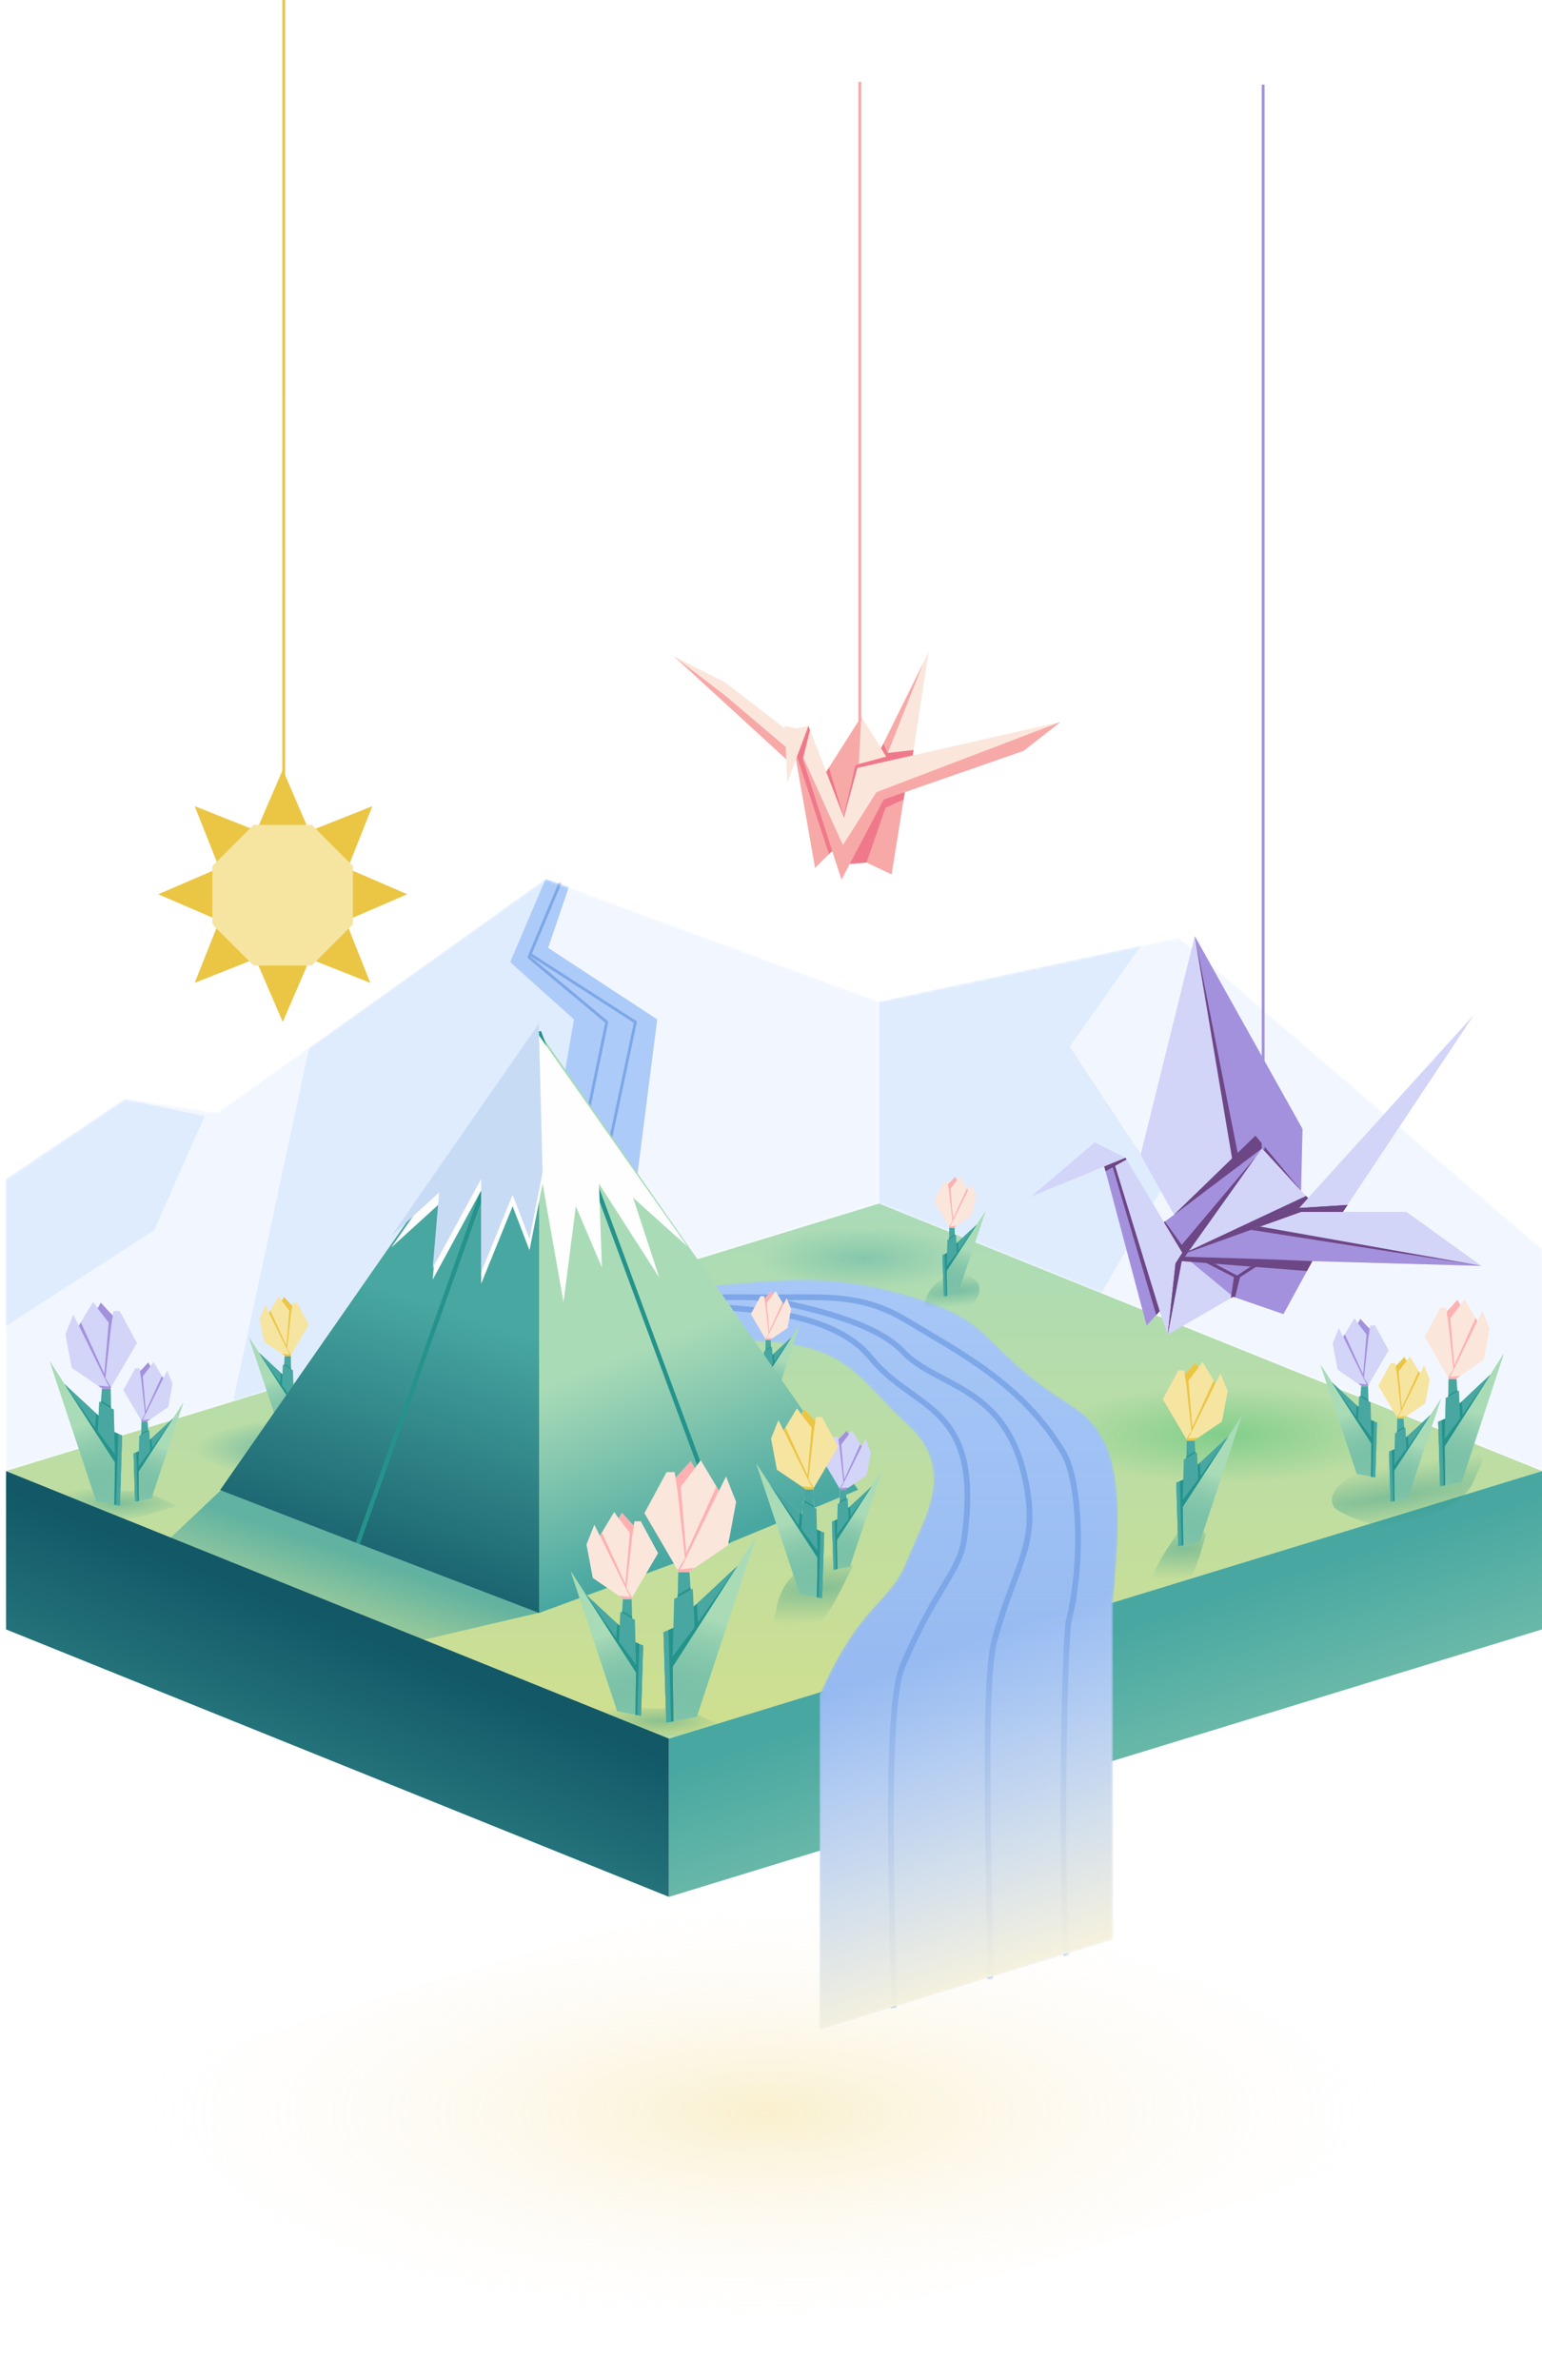 <svg width="538" height="830" viewBox="0 0 538 830" fill="none" xmlns="http://www.w3.org/2000/svg">
<mask id="mask0_345_12791" style="mask-type:alpha" maskUnits="userSpaceOnUse" x="2" y="306" width="536" height="208">
<path d="M411.402 326.962L537.999 435.473V513.049L306.699 419.768V349.33L411.402 326.962Z" fill="#DFECFE"/>
<path d="M75.719 388.025L43.785 383.121L2.106 411.201V513.049L306.699 419.768V349.33L190.37 306.497L75.719 388.025Z" fill="#DFECFE"/>
</mask>
<g mask="url(#mask0_345_12791)">
<path d="M411.402 326.962L537.999 435.473V513.049L306.699 419.768V349.33L411.402 326.962Z" fill="#F2F7FF"/>
<path d="M75.719 388.025L43.785 383.121L2.106 411.201V513.049L306.699 419.768V349.33L190.37 306.497L75.719 388.025Z" fill="#F2F7FF"/>
<path d="M107.811 365.698L190.381 306.497L177.913 335.729L221.72 353.576L190.487 455.385L81.327 488.773L107.811 365.698Z" fill="#DFECFE"/>
<path d="M71.388 389.308L43.418 383.354L1.903 411.201V462.601L53.796 429.02L71.388 389.308Z" fill="#DFECFE"/>
<path d="M306.698 349.33L398.076 329.818L373.216 365.013L405.665 414.092L384.284 450.945L306.698 419.768V349.33Z" fill="#DFECFE"/>
<path d="M177.997 335.529L190.371 306.498L198.462 309.353L191.254 330.568L229.309 355.518L217.146 450.597L181.949 460.362L200.278 355.518L177.997 335.529Z" fill="#ACCBF9"/>
<path d="M177.997 335.529L190.371 306.498L198.462 309.353L191.254 330.568L229.309 355.518L217.146 450.597L181.949 460.362L200.278 355.518L177.997 335.529Z" fill="url(#paint0_linear_345_12791)"/>
<path d="M195.606 307.449L184.968 332.809M184.968 332.809L184.533 333.813L211.7 356.47L191.048 455.728C194.006 455.431 197.262 455.132 200.754 454.84L221.695 356.47L184.968 332.809Z" stroke="#7DA7E7" stroke-linejoin="bevel"/>
<path d="M180.217 335.654L193.139 307.449L198.374 309.353L191.254 330.568L229.309 355.518L217.146 450.597L181.949 460.362L200.278 355.518L180.217 335.654Z" fill="url(#paint1_linear_345_12791)"/>
</g>
<path d="M233.406 606.331L2.105 513.049L306.698 419.768L537.999 513.049L233.406 606.331Z" fill="#AADBB7"/>
<path d="M233.406 606.331L2.105 513.049L306.698 419.768L537.999 513.049L233.406 606.331Z" fill="url(#paint2_linear_345_12791)" fill-opacity="0.8"/>
<path d="M59.287 536.5L77.287 519.5L188.67 562.302L147.287 572L59.287 536.5Z" fill="url(#paint3_linear_345_12791)" fill-opacity="0.8"/>
<path d="M2.106 513.049L233.408 606.33V661.538L2.106 568.256V513.049Z" fill="url(#paint4_linear_345_12791)"/>
<path d="M538 513.049L233.407 606.33V661.538L538 568.264V513.049Z" fill="url(#paint5_linear_345_12791)"/>
<path d="M229.949 829.094L0 736.792L305.509 644.49L535.458 736.792L229.949 829.094Z" fill="url(#paint6_radial_345_12791)" fill-opacity="0.75"/>
<ellipse cx="301.195" cy="438.785" rx="36.705" ry="10.796" fill="url(#paint7_radial_345_12791)"/>
<ellipse cx="104.716" cy="505.178" rx="36.705" ry="10.256" fill="url(#paint8_radial_345_12791)"/>
<ellipse cx="159.232" cy="483.048" rx="19.972" ry="5.398" fill="url(#paint9_radial_345_12791)" fill-opacity="0.5"/>
<ellipse cx="195.938" cy="472.792" rx="19.972" ry="5.938" fill="url(#paint10_radial_345_12791)" fill-opacity="0.5"/>
<ellipse cx="426.963" cy="500.319" rx="76.108" ry="21.591" fill="url(#paint11_radial_345_12791)"/>
<mask id="mask1_345_12791" style="mask-type:alpha" maskUnits="userSpaceOnUse" x="177" y="306" width="214" height="402">
<path d="M177.997 335.529L190.371 306.497L198.462 309.353L191.255 330.567L229.31 355.517L217.146 450.597C263.805 448.291 280.257 442.052 312.622 450.597C349.665 460.376 339.929 468.904 373.71 490.064C390.649 500.675 392.077 519.355 388.274 559.214V617.753V676.292L285.945 707.703V591.101C300.699 557.786 310.342 560.047 316.667 543.508C321.702 530.342 334.237 513.045 316.667 496.981C298.867 480.706 296.439 468.906 262.861 467.686C235.999 466.709 204.875 457.649 181.95 460.362L200.278 355.517L177.997 335.529Z" fill="#ACCBF9"/>
<path d="M177.997 335.529L190.371 306.497L198.462 309.353L191.255 330.567L229.31 355.517L217.146 450.597C263.805 448.291 280.257 442.052 312.622 450.597C349.665 460.376 339.929 468.904 373.71 490.064C390.649 500.675 392.077 519.355 388.274 559.214V617.753V676.292L285.945 707.703V591.101C300.699 557.786 310.342 560.047 316.667 543.508C321.702 530.342 334.237 513.045 316.667 496.981C298.867 480.706 296.439 468.906 262.861 467.686C235.999 466.709 204.875 457.649 181.95 460.362L200.278 355.517L177.997 335.529Z" fill="url(#paint12_linear_345_12791)"/>
</mask>
<g mask="url(#mask1_345_12791)">
<path d="M262.861 467.686C235.998 466.71 204.875 457.65 181.95 460.362L217.146 450.597C263.805 448.291 280.257 442.053 312.622 450.597C349.665 460.377 339.929 468.904 373.71 490.064C390.649 500.675 392.077 519.355 388.274 559.214V617.753V676.292L285.945 707.703V591.101C300.699 557.787 310.342 560.048 316.667 543.509C321.702 530.343 334.237 513.046 316.667 496.981C298.867 480.706 296.439 468.907 262.861 467.686Z" fill="#ACCBF9"/>
<path d="M262.861 467.686C235.998 466.71 204.875 457.65 181.95 460.362L217.146 450.597C263.805 448.291 280.257 442.053 312.622 450.597C349.665 460.377 339.929 468.904 373.71 490.064C390.649 500.675 392.077 519.355 388.274 559.214V617.753V676.292L285.945 707.703V591.101C300.699 557.787 310.342 560.048 316.667 543.509C321.702 530.343 334.237 513.046 316.667 496.981C298.867 480.706 296.439 468.907 262.861 467.686Z" fill="url(#paint13_linear_345_12791)"/>
<path d="M263.112 452.436C286.232 452.773 299.271 450.227 316.448 460.587C335.416 472.029 357.197 483.14 371.136 506.862C376.312 515.671 378.275 542.556 373.041 564.68C371.612 566.353 369.796 641.549 372.175 684.859M263.112 452.436C279.398 455.153 305.048 460.799 314.819 471.167C327.034 484.128 350.411 482.774 357.569 515.316C362.724 538.747 354.917 543.508 346.984 571.971C342.58 587.769 345.523 662.49 345.523 691.046M263.112 452.436C241.593 452.123 218.223 453.381 200.754 454.839C197.262 455.131 194.006 455.43 191.048 455.727C227.012 456.807 284.409 449.599 303.827 473.548C319.26 492.584 342.985 489.225 336.398 536.733C334.769 548.479 326.462 553.503 314.819 581.287C308.314 596.812 311.733 671.533 311.733 700.564" stroke="#7DA7E7" stroke-width="2" stroke-linejoin="bevel"/>
<path d="M262.861 467.686C235.998 466.71 204.875 457.65 181.95 460.362L217.146 450.597C263.805 448.291 280.257 442.053 312.622 450.597C349.665 460.377 339.929 468.904 373.71 490.064C390.649 500.675 392.077 519.355 388.274 559.214V617.753V676.292L285.945 707.703V591.101C300.699 557.787 310.342 560.048 316.667 543.509C321.702 530.343 334.237 513.046 316.667 496.981C298.867 480.706 296.439 468.907 262.861 467.686Z" fill="url(#paint14_linear_345_12791)"/>
</g>
<path d="M99.399 472.971L101.432 472.898L101.536 477.52L102.194 477.852L102.336 483.377L104.177 484.047L103.669 500.811L102.336 500.573L97.952 499.723L86.821 466.295L90.369 471.772L98.545 479.326L98.706 475.927L99.121 476.16L99.399 472.971Z" fill="#AADBB7"/>
<path d="M99.399 472.971L101.432 472.898L101.536 477.52L102.194 477.852L102.336 483.377L104.177 484.047L103.669 500.811L102.336 500.573L97.952 499.723L86.821 466.295L90.369 471.772L98.545 479.326L98.706 475.927L99.121 476.16L99.399 472.971Z" fill="url(#paint15_linear_345_12791)"/>
<path d="M99.329 472.905H101.426L101.536 477.52L102.194 477.867L102.334 483.252L104.193 484.044L103.669 500.811L102.336 500.573L102.479 490.469L98.32 484.047L90.369 471.771L98.545 479.326L98.719 475.947L99.121 476.16L99.329 472.905Z" fill="#48A7A1"/>
<path d="M102.336 500.573L102.479 490.469L98.32 484.047L90.369 471.772L98.545 479.326L98.32 484.047L102.479 490.469L102.334 483.252L104.193 484.044L103.669 500.811L102.336 500.573Z" fill="#48A7A1"/>
<path d="M102.336 500.573L102.479 490.469L98.32 484.047L90.369 471.772L97.72 482.234L97.958 478.784L98.545 479.326L98.366 483.094L102.479 488.569L102.336 483.235L103.257 483.641L102.765 500.649L102.336 500.573Z" fill="#25938C"/>
<path d="M99.121 476.16L101.536 477.52L101.527 477.138L99.148 475.756L99.121 476.16Z" fill="#25938C"/>
<path d="M99.499 472.905L92.104 467.883L90.595 459.873L92.481 455.152L93.802 457.796L97.235 452.13L98.329 453.641L99.084 452.319L101.914 455.405L102.103 454.339H103.612L107.762 461.951L101.31 472.905H99.499Z" fill="#F6E4A1"/>
<path d="M98.329 453.641L101.537 457.796L101.914 455.405L99.084 452.319L98.329 453.641Z" fill="#EBC644"/>
<path d="M101.344 472.905H99.533L98.373 472.117L101.065 472.374L100.143 470.622L93.836 457.796L94.296 457.036L99.93 469.326L100.984 457.036L98.363 453.641L98.468 453.458L101.069 456.346L101.276 454.655L101.948 455.405L101.69 457.036L101.571 457.796L100.179 470.302L101.544 472.565L101.344 472.905Z" fill="#EBC644"/>
<path d="M268.804 467.316L267.141 467.256L267.056 471.046L266.518 471.318L266.401 475.849L264.895 476.398L265.311 490.145L266.401 489.949L269.989 489.252L279.095 461.841L276.193 466.332L269.504 472.527L269.371 469.739L269.032 469.931L268.804 467.316Z" fill="#AADBB7"/>
<path d="M268.804 467.316L267.141 467.256L267.056 471.046L266.518 471.318L266.401 475.849L264.895 476.398L265.311 490.145L266.401 489.949L269.989 489.252L279.095 461.841L276.193 466.332L269.504 472.527L269.371 469.739L269.032 469.931L268.804 467.316Z" fill="url(#paint16_linear_345_12791)"/>
<path d="M268.862 467.261H267.146L267.056 471.046L266.518 471.33L266.403 475.746L264.883 476.396L265.311 490.145L266.401 489.949L266.284 481.664L269.687 476.398L276.193 466.332L269.504 472.527L269.361 469.756L269.032 469.931L268.862 467.261Z" fill="#48A7A1"/>
<path d="M266.401 489.949L266.284 481.664L269.687 476.398L276.193 466.332L269.504 472.527L269.687 476.398L266.284 481.664L266.403 475.746L264.883 476.396L265.311 490.145L266.401 489.949Z" fill="#48A7A1"/>
<path d="M266.401 489.949L266.284 481.664L269.687 476.398L276.193 466.332L270.178 474.912L269.984 472.082L269.504 472.527L269.65 475.616L266.284 480.106L266.401 475.732L265.648 476.065L266.051 490.012L266.401 489.949Z" fill="#25938C"/>
<path d="M269.032 469.931L267.056 471.046L267.063 470.732L269.01 469.6L269.032 469.931Z" fill="#25938C"/>
<path d="M268.723 467.261L274.773 463.144L276.008 456.576L274.465 452.704L273.384 454.872L270.575 450.226L269.68 451.465L269.062 450.381L266.747 452.911L266.593 452.038H265.358L261.962 458.279L267.241 467.261H268.723Z" fill="#FBE6DC"/>
<path d="M269.68 451.465L267.056 454.872L266.747 452.911L269.062 450.381L269.68 451.465Z" fill="#FFB1B1"/>
<path d="M267.213 467.261H268.695L269.644 466.615L267.441 466.826L268.196 465.39L273.356 454.872L272.98 454.249L268.37 464.327L267.508 454.249L269.652 451.465L269.566 451.315L267.438 453.683L267.269 452.296L266.719 452.911L266.93 454.249L267.028 454.872L268.166 465.127L267.049 466.983L267.213 467.261Z" fill="#FFB1B1"/>
<path d="M273.787 253.156L277.931 254.072L282.075 253.156L288.281 269.195L300.493 249.948L307.411 260.946L322.161 231.159L323.976 227.493L318.451 263.446L370.021 251.781L357.129 261.863L315.688 276.259L311.083 304.939L302.335 300.815L296.485 301.273L293.586 306.772L290.363 296.753L284.377 302.648L277.715 264.818L274.707 272.861L274.332 264.818L235.108 228.868L253.066 238.033L273.829 254.072L273.787 253.156Z" fill="#FBE6DC"/>
<path d="M299.111 267.82L294.507 284.776L294.488 285.234L294.091 294.718L305.81 276.259L370.021 251.781L357.129 261.863L315.688 276.259L311.083 304.939L302.335 300.815L296.485 301.273L293.586 306.772L290.363 296.753L284.377 302.648L277.715 264.818L278.991 261.405L294.091 294.718L294.488 285.234L288.281 269.195L300.493 249.948L299.572 267.716L310.162 265.321L309.241 263.857L307.411 260.946L322.161 231.159L309.241 263.857L310.162 265.321L299.572 267.716L299.111 267.82Z" fill="#F7A9A8"/>
<path d="M274.332 264.818L235.108 228.868L253.066 242.616L274.129 260.488L274.332 264.818Z" fill="#F7A9A8"/>
<path d="M299.112 267.82L294.507 284.776L294.488 285.234L293.586 306.772L296.485 301.273L308.321 278.818L315.688 276.259L315.277 278.818L308.948 281.723L302.335 300.815L296.485 301.273L293.586 306.772L290.363 296.753L289.22 297.879L278.074 263.857L278.991 261.405L282.075 253.156L282.623 254.572L280.089 264.818L290.363 296.753L293.586 306.772L294.488 285.234L288.281 269.195L289.22 267.716L294.331 284.714L298.418 266.981L299.637 266.454L309.241 263.857L307.411 260.946L308.199 259.354L309.737 262.603L318.742 261.552L318.451 263.446L310.162 265.321L299.572 267.716L299.112 267.82Z" fill="#EF798A"/>
<path d="M381.949 398.421L359.8 417.257L385.305 406.823L400.071 462.328L404.583 457.268L407.421 465.461L430.274 452.237L447.789 458.292L457.881 439.818L516.855 441.474L490.679 422.639H468.531L514.171 354.023L456.358 417.832L453.926 415.239L454.436 393.712L416.85 326.485L397.96 402.748L409.629 423.657L406.111 426.226L392.688 403.803L381.949 398.421Z" fill="#D2D4F8"/>
<path d="M404.583 457.268L407.421 465.461L412.284 439.818L413.371 438.291L430.274 452.237L447.789 458.292L457.881 439.818L516.855 441.474L437.763 428.424L414.458 436.765L440.341 400.439L453.926 415.239L454.436 393.712L416.85 326.485L431.897 406.823L409.629 423.657L406.111 426.226L413.274 437.855L412.284 439.818L407.421 465.461L404.583 457.268L388.661 405.45L385.305 406.823L400.071 462.328L404.583 457.268Z" fill="#A491DD"/>
<path d="M392.687 403.803L388.66 405.45L388.445 405.538L387.882 405.769L385.304 406.823L385.736 408.448L388.253 407.029L403.428 458.562L403.69 458.268L404.582 457.268L407.421 465.461L412.283 439.818L413.37 438.291L416.849 438.398L430.512 445.411L429.44 452.719L430.273 452.237L430.887 452.45L432.655 445.411L442.354 439.183L436.405 441.661L431.615 444.838L423.548 440.59L416.849 438.398L413.37 438.291L414.306 436.977L414.458 436.765L451.079 423.657L453.925 422.639H468.53L470.154 420.233L453.211 421.304L456.357 417.832L455.69 417.121L453.925 415.239L438.012 396.126L409.628 423.657L440.34 400.439L453.925 415.239L455.69 417.121L414.786 436.304L414.458 436.765L414.306 436.977L413.337 435.633L406.405 426.011L406.111 426.226L412.528 436.893L410.155 440.59L407.421 465.461L404.582 457.268L389.013 406.6L393.012 404.346L392.687 403.803Z" fill="#6D4685"/>
<path d="M392.687 403.803L388.66 405.45L388.445 405.538L387.882 405.769L385.304 406.823L385.736 408.448L388.253 407.029L403.428 458.562L403.69 458.268L404.582 457.268L407.421 465.461L412.283 439.818L455.995 443.268L457.88 439.818L442.354 439.183L416.849 438.398L413.37 438.291L414.306 436.977L414.458 436.765L451.079 423.657L453.925 422.639H468.53L470.154 420.233L453.211 421.304L456.357 417.832L455.69 417.121L453.925 415.239L438.012 396.126L409.628 423.657L440.34 400.439L453.925 415.239L455.69 417.121L414.786 436.304L414.458 436.765L414.306 436.977L438.012 403.626L412.283 434.169L406.405 426.011L406.111 426.226L412.528 436.893L410.155 440.59L407.421 465.461L404.582 457.268L389.013 406.6L393.012 404.346L392.687 403.803Z" fill="#6D4685"/>
<path d="M414.458 436.765L440.34 400.439L432.654 406.305L416.849 326.485L430.512 407.87L432.654 406.305L440.34 400.439L414.458 436.765L436.404 428.91L516.854 441.474L439.619 427.759L436.404 428.91L414.458 436.765Z" fill="#6D4685"/>
<path d="M98.656 268.424L108.89 292.148H88.423L98.656 268.424Z" fill="#EBC644"/>
<path d="M129.923 281.146L105.911 290.686L120.384 305.158L129.923 281.146Z" fill="#EBC644"/>
<path d="M98.656 356.412L108.89 332.688H88.423L98.656 356.412Z" fill="#EBC644"/>
<path d="M129.195 342.779L119.655 318.767L105.183 333.239L129.195 342.779Z" fill="#EBC644"/>
<path d="M142.105 311.87L118.381 301.637V322.104L142.105 311.87Z" fill="#EBC644"/>
<path d="M67.927 342.779L91.938 333.24L77.466 318.767L67.927 342.779Z" fill="#EBC644"/>
<path d="M55.206 311.873L78.93 322.106V301.639L55.206 311.873Z" fill="#EBC644"/>
<path d="M67.926 281.143L77.466 305.154L91.938 290.682L67.926 281.143Z" fill="#EBC644"/>
<path d="M88.455 287.671L98.612 287.671L108.769 287.671L123.134 302.036L123.134 312.193L123.134 322.35L108.769 336.714L98.612 336.714L88.455 336.714L74.09 322.35L74.09 312.193L74.09 302.036L88.455 287.671Z" fill="#F6E4A1"/>
<path d="M208.658 596.336C221.032 601.571 215.321 599.191 231.503 605.378C233.406 606.806 242.925 602.999 250.54 601.095C242.449 598.24 243.48 595.86 230.075 595.86C216.67 595.86 208.658 592.919 208.658 596.336Z" fill="url(#paint17_radial_345_12791)" fill-opacity="0.4"/>
<path d="M20.192 520.413C32.566 525.648 26.854 523.268 43.036 529.455C44.94 530.883 54.458 527.075 62.073 525.172C53.982 522.316 55.013 519.936 41.608 519.936C28.203 519.936 20.192 516.996 20.192 520.413Z" fill="url(#paint18_radial_345_12791)" fill-opacity="0.4"/>
<path d="M270.053 564.924C271.481 558.737 271.481 549.056 287.662 542.869C289.566 541.441 296.978 544.149 297.454 546.365C288.412 564.45 287.46 566.829 278.144 570.16C274.134 568.731 272.23 570.159 270.053 564.924Z" fill="url(#paint19_radial_345_12791)" fill-opacity="0.4"/>
<path d="M402.158 549.595C405.284 542.08 408.345 538.749 413.622 530.416C414.943 529.174 420.389 533.49 420.719 535.417C418.815 540.652 417.065 554.147 407.769 554.147C404.798 556.631 399.302 556.834 402.158 549.595Z" fill="url(#paint20_radial_345_12791)" fill-opacity="0.4"/>
<path d="M515.819 512.673C513.254 518.053 513.254 526.472 484.18 531.851C480.76 533.093 468.514 528.448 465.658 525.899C460.422 518.76 477.197 508.12 501.282 508.12C508.978 505.637 520.95 504.811 515.819 512.673Z" fill="url(#paint21_radial_345_12791)" fill-opacity="0.4"/>
<path d="M322.199 456.501C323.179 452.91 323.179 447.292 334.278 443.702C335.583 442.873 340.258 445.973 341.348 447.674C343.347 452.439 336.943 459.539 327.749 459.539C324.811 461.196 320.241 461.748 322.199 456.501Z" fill="url(#paint22_radial_345_12791)" fill-opacity="0.4"/>
<path d="M98.993 276.989L99.006 0" stroke="#EBC644"/>
<path d="M299.975 251.289V28.555" stroke="#F7A9A8"/>
<path d="M440.708 400.873V29.507" stroke="#A491DD"/>
<path d="M299.39 519.56L188.09 359.884L76.79 519.676L124.82 538.264L188.09 562.51L254.131 538.264L299.39 519.56Z" fill="url(#paint23_linear_345_12791)"/>
<path d="M188.09 359.884L76.79 519.676L124.82 538.264L188.09 562.51V359.884Z" fill="url(#paint24_linear_345_12791)"/>
<path d="M124.819 538.264L188.09 359.884L254.131 538.264" stroke="#25938C" stroke-width="1.5" stroke-linejoin="bevel"/>
<g filter="url(#filter0_d_345_12791)">
<path d="M239.813 430.71L187.973 357L136.479 431.123L153.221 415.883L150.969 442.266L167.884 411.149V443.708L178.852 416.691L184.74 432.046L189.306 408.814L196.608 450.173L200.904 416.691L209.995 438.009L208.986 408.814L229.999 441.514L220.878 413.689L239.813 430.71Z" fill="#FEFEFE"/>
</g>
<path d="M184.74 432.046L189.306 408.814L187.973 357L136.48 431.123L153.221 415.883L150.969 442.266L167.884 411.149V443.708L178.852 416.691L184.74 432.046Z" fill="#C7DBF5"/>
<path d="M416.716 502.485L414.036 502.388L413.899 508.489L413.032 508.927L412.844 516.221L410.417 517.105L411.087 539.233L412.844 538.919L418.624 537.797L433.296 493.672L428.619 500.901L417.842 510.873L417.629 506.386L417.082 506.694L416.716 502.485Z" fill="#AADBB7"/>
<path d="M416.716 502.485L414.036 502.388L413.899 508.489L413.032 508.927L412.844 516.221L410.417 517.105L411.087 539.233L412.844 538.919L418.624 537.797L433.296 493.672L428.619 500.901L417.842 510.873L417.629 506.386L417.082 506.694L416.716 502.485Z" fill="url(#paint25_linear_345_12791)"/>
<path d="M416.808 502.397H414.045L413.899 508.489L413.031 508.947L412.847 516.055L410.397 517.101L411.087 539.233L412.844 538.919L412.655 525.581L418.138 517.105L428.619 500.901L417.842 510.873L417.612 506.412L417.082 506.694L416.808 502.397Z" fill="#48A7A1"/>
<path d="M412.844 538.919L412.655 525.581L418.138 517.105L428.619 500.901L417.842 510.873L418.138 517.105L412.655 525.581L412.847 516.055L410.397 517.101L411.087 539.233L412.844 538.919Z" fill="#48A7A1"/>
<path d="M412.844 538.919L412.655 525.581L418.138 517.105L428.619 500.901L418.929 514.712L418.615 510.157L417.842 510.873L418.078 515.846L412.655 523.074L412.844 516.032L411.631 516.569L412.279 539.02L412.844 538.919Z" fill="#25938C"/>
<path d="M417.082 506.694L413.899 508.489L413.91 507.984L417.047 506.161L417.082 506.694Z" fill="#25938C"/>
<path d="M416.584 502.397L426.332 495.768L428.322 485.196L425.835 478.963L424.094 482.453L419.568 474.974L418.126 476.969L417.131 475.224L413.401 479.297L413.152 477.891H411.163L405.692 487.938L414.197 502.397H416.584Z" fill="#F6E4A1"/>
<path d="M418.126 476.969L413.898 482.453L413.401 479.297L417.131 475.224L418.126 476.969Z" fill="#EBC644"/>
<path d="M414.152 502.397H416.539L418.069 501.357L414.52 501.697L415.735 499.384L424.049 482.453L423.443 481.451L416.017 497.673L414.626 481.451L418.081 476.969L417.943 476.727L414.515 480.54L414.242 478.307L413.356 479.297L413.696 481.451L413.853 482.453L415.688 498.961L413.888 501.948L414.152 502.397Z" fill="#EBC644"/>
<path d="M489.631 494.745L487.506 494.67L487.397 499.476L486.71 499.822L486.561 505.568L484.636 506.265L485.167 523.699L486.561 523.451L491.145 522.567L502.781 487.802L499.072 493.498L490.525 501.354L490.356 497.819L489.922 498.062L489.631 494.745Z" fill="#AADBB7"/>
<path d="M489.631 494.745L487.506 494.67L487.397 499.476L486.71 499.822L486.561 505.568L484.636 506.265L485.167 523.699L486.561 523.451L491.145 522.567L502.781 487.802L499.072 493.498L490.525 501.354L490.356 497.819L489.922 498.062L489.631 494.745Z" fill="url(#paint26_linear_345_12791)"/>
<path d="M489.704 494.676H487.513L487.397 499.476L486.709 499.837L486.563 505.437L484.62 506.261L485.167 523.699L486.561 523.451L486.411 512.943L490.759 506.265L499.072 493.498L490.525 501.354L490.342 497.84L489.922 498.062L489.704 494.676Z" fill="#48A7A1"/>
<path d="M486.561 523.451L486.411 512.943L490.759 506.265L499.072 493.498L490.525 501.354L490.759 506.265L486.411 512.943L486.563 505.437L484.62 506.261L485.167 523.699L486.561 523.451Z" fill="#48A7A1"/>
<path d="M486.561 523.451L486.411 512.943L490.759 506.265L499.072 493.498L491.387 504.379L491.138 500.791L490.525 501.354L490.712 505.273L486.411 510.968L486.561 505.419L485.598 505.842L486.113 523.531L486.561 523.451Z" fill="#25938C"/>
<path d="M489.922 498.062L487.397 499.476L487.406 499.078L489.894 497.642L489.922 498.062Z" fill="#25938C"/>
<path d="M489.527 494.676L497.258 489.454L498.836 481.124L496.864 476.213L495.483 478.963L491.894 473.071L490.75 474.642L489.961 473.267L487.003 476.476L486.805 475.368H485.227L480.888 483.284L487.634 494.676H489.527Z" fill="#F6E4A1"/>
<path d="M490.75 474.642L487.397 478.963L487.002 476.476L489.961 473.267L490.75 474.642Z" fill="#EBC644"/>
<path d="M487.598 494.676H489.491L490.705 493.857L487.89 494.125L488.853 492.302L495.448 478.963L494.966 478.173L489.077 490.955L487.974 478.173L490.714 474.642L490.605 474.452L487.886 477.455L487.669 475.696L486.967 476.476L487.236 478.173L487.361 478.963L488.816 491.97L487.389 494.323L487.598 494.676Z" fill="#EBC644"/>
<path d="M295.073 519.612L293.04 519.539L292.936 524.161L292.279 524.493L292.136 530.018L290.295 530.688L290.803 547.452L292.136 547.214L296.521 546.364L307.651 512.935L304.104 518.412L295.928 525.967L295.766 522.567L295.351 522.801L295.073 519.612Z" fill="#AADBB7"/>
<path d="M295.073 519.612L293.04 519.539L292.936 524.161L292.279 524.493L292.136 530.018L290.295 530.688L290.803 547.452L292.136 547.214L296.521 546.364L307.651 512.935L304.104 518.412L295.928 525.967L295.766 522.567L295.351 522.801L295.073 519.612Z" fill="url(#paint27_linear_345_12791)"/>
<path d="M295.143 519.545H293.047L292.936 524.161L292.278 524.507L292.138 529.892L290.28 530.685L290.803 547.452L292.136 547.214L291.993 537.109L296.152 530.688L304.104 518.412L295.928 525.967L295.753 522.587L295.351 522.801L295.143 519.545Z" fill="#48A7A1"/>
<path d="M292.136 547.214L291.993 537.109L296.152 530.688L304.104 518.412L295.928 525.967L296.152 530.688L291.993 537.109L292.138 529.893L290.28 530.685L290.803 547.452L292.136 547.214Z" fill="#48A7A1"/>
<path d="M292.136 547.214L291.993 537.109L296.152 530.688L304.104 518.412L296.752 528.875L296.514 525.425L295.928 525.967L296.107 529.734L291.993 535.21L292.136 529.875L291.215 530.282L291.708 547.29L292.136 547.214Z" fill="#25938C"/>
<path d="M295.351 522.801L292.936 524.161L292.945 523.778L295.325 522.397L295.351 522.801Z" fill="#25938C"/>
<path d="M294.973 519.545L302.368 514.524L303.878 506.514L301.991 501.793L300.671 504.437L297.237 498.771L296.143 500.282L295.388 498.96L292.559 502.045L292.37 500.98H290.861L286.71 508.592L293.162 519.545H294.973Z" fill="#D2D4F8"/>
<path d="M296.143 500.282L292.936 504.437L292.559 502.045L295.388 498.96L296.143 500.282Z" fill="#A491DD"/>
<path d="M293.128 519.545H294.939L296.1 518.757L293.407 519.015L294.329 517.263L300.637 504.437L300.176 503.677L294.543 515.967L293.488 503.677L296.109 500.282L296.005 500.099L293.404 502.987L293.197 501.295L292.525 502.045L292.782 503.677L292.902 504.437L294.293 516.943L292.928 519.205L293.128 519.545Z" fill="#A491DD"/>
<path d="M281.017 519.5L283.79 519.4L283.932 525.686L284.828 526.138L285.023 533.652L287.533 534.563L286.84 557.362L285.023 557.038L279.044 555.882L263.866 510.42L268.703 517.868L279.852 528.142L280.073 523.519L280.639 523.837L281.017 519.5Z" fill="#AADBB7"/>
<path d="M281.017 519.5L283.79 519.4L283.932 525.686L284.828 526.138L285.023 533.652L287.533 534.563L286.84 557.362L285.023 557.038L279.044 555.882L263.866 510.42L268.703 517.868L279.852 528.142L280.073 523.519L280.639 523.837L281.017 519.5Z" fill="url(#paint28_linear_345_12791)"/>
<path d="M280.922 519.409H283.781L283.932 525.686L284.829 526.158L285.019 533.481L287.554 534.559L286.84 557.362L285.023 557.038L285.218 543.296L279.546 534.563L268.703 517.868L279.852 528.142L280.09 523.546L280.639 523.837L280.922 519.409Z" fill="#48A7A1"/>
<path d="M285.023 557.038L285.218 543.296L279.546 534.563L268.703 517.868L279.852 528.142L279.546 534.563L285.218 543.296L285.019 533.481L287.554 534.559L286.84 557.362L285.023 557.038Z" fill="#48A7A1"/>
<path d="M285.023 557.038L285.218 543.296L279.546 534.563L268.703 517.868L278.728 532.097L279.052 527.405L279.852 528.142L279.608 533.266L285.218 540.713L285.023 533.458L286.278 534.011L285.607 557.142L285.023 557.038Z" fill="#25938C"/>
<path d="M280.639 523.837L283.932 525.686L283.92 525.166L280.675 523.287L280.639 523.837Z" fill="#25938C"/>
<path d="M281.154 519.409L271.069 512.58L269.011 501.687L271.584 495.266L273.385 498.861L278.067 491.156L279.559 493.211L280.588 491.413L284.446 495.609L284.704 494.161H286.762L292.421 504.512L283.623 519.409H281.154Z" fill="#F6E4A1"/>
<path d="M279.559 493.211L283.932 498.861L284.446 495.609L280.588 491.413L279.559 493.211Z" fill="#EBC644"/>
<path d="M283.67 519.409H281.2L279.618 518.338L283.289 518.688L282.032 516.305L273.431 498.861L274.059 497.828L281.741 514.543L283.179 497.828L279.605 493.211L279.747 492.962L283.294 496.89L283.576 494.589L284.493 495.609L284.142 497.828L283.978 498.861L282.081 515.87L283.943 518.947L283.67 519.409Z" fill="#EBC644"/>
<path d="M474.99 483.504L477.3 483.42L477.418 488.689L478.165 489.068L478.328 495.367L480.42 496.131L479.842 515.241L478.328 514.97L473.345 514L460.697 475.892L464.728 482.136L474.019 490.748L474.203 486.873L474.674 487.139L474.99 483.504Z" fill="#AADBB7"/>
<path d="M474.99 483.504L477.3 483.42L477.418 488.689L478.165 489.068L478.328 495.367L480.42 496.131L479.842 515.241L478.328 514.97L473.345 514L460.697 475.892L464.728 482.136L474.019 490.748L474.203 486.873L474.674 487.139L474.99 483.504Z" fill="url(#paint29_linear_345_12791)"/>
<path d="M474.91 483.428H477.293L477.418 488.689L478.166 489.085L478.325 495.224L480.437 496.127L479.842 515.241L478.328 514.97L478.49 503.451L473.764 496.131L464.728 482.136L474.019 490.748L474.217 486.896L474.674 487.139L474.91 483.428Z" fill="#48A7A1"/>
<path d="M478.328 514.97L478.49 503.451L473.764 496.131L464.728 482.136L474.019 490.748L473.764 496.131L478.49 503.451L478.325 495.224L480.437 496.127L479.842 515.241L478.328 514.97Z" fill="#48A7A1"/>
<path d="M478.328 514.97L478.49 503.451L473.764 496.131L464.728 482.136L473.082 494.063L473.352 490.13L474.019 490.748L473.815 495.043L478.49 501.286L478.328 495.204L479.374 495.667L478.814 515.057L478.328 514.97Z" fill="#25938C"/>
<path d="M474.674 487.139L477.418 488.689L477.408 488.253L474.704 486.678L474.674 487.139Z" fill="#25938C"/>
<path d="M475.103 483.428L466.7 477.703L464.985 468.572L467.128 463.19L468.629 466.204L472.531 459.745L473.774 461.467L474.632 459.96L477.847 463.478L478.062 462.263H479.777L484.493 470.94L477.161 483.428H475.103Z" fill="#D2D4F8"/>
<path d="M473.774 461.467L477.419 466.204L477.847 463.478L474.632 459.96L473.774 461.467Z" fill="#A491DD"/>
<path d="M477.2 483.428H475.142L473.823 482.53L476.883 482.823L475.836 480.826L468.668 466.204L469.191 465.338L475.593 479.348L476.791 465.338L473.813 461.467L473.932 461.259L476.887 464.551L477.123 462.623L477.886 463.478L477.594 465.338L477.457 466.204L475.876 480.461L477.428 483.04L477.2 483.428Z" fill="#A491DD"/>
<path d="M51.399 495.816L49.366 495.743L49.262 500.364L48.604 500.696L48.462 506.222L46.621 506.892L47.129 523.655L48.462 523.417L52.846 522.567L63.977 489.139L60.429 494.616L52.253 502.17L52.092 498.771L51.677 499.005L51.399 495.816Z" fill="#AADBB7"/>
<path d="M51.399 495.816L49.366 495.743L49.262 500.364L48.604 500.696L48.462 506.222L46.621 506.892L47.129 523.655L48.462 523.417L52.846 522.567L63.977 489.139L60.429 494.616L52.253 502.17L52.092 498.771L51.677 499.005L51.399 495.816Z" fill="url(#paint30_linear_345_12791)"/>
<path d="M51.469 495.749H49.373L49.262 500.364L48.604 500.711L48.464 506.096L46.605 506.889L47.129 523.655L48.462 523.417L48.319 513.313L52.478 506.892L60.429 494.616L52.253 502.17L52.079 498.791L51.677 499.004L51.469 495.749Z" fill="#48A7A1"/>
<path d="M48.462 523.417L48.319 513.313L52.478 506.892L60.429 494.616L52.253 502.17L52.478 506.892L48.319 513.313L48.464 506.096L46.605 506.889L47.129 523.655L48.462 523.417Z" fill="#48A7A1"/>
<path d="M48.462 523.417L48.319 513.313L52.478 506.892L60.429 494.616L53.078 505.079L52.84 501.628L52.253 502.17L52.432 505.938L48.319 511.414L48.462 506.079L47.541 506.485L48.033 523.494L48.462 523.417Z" fill="#25938C"/>
<path d="M51.677 499.005L49.262 500.364L49.271 499.982L51.65 498.601L51.677 499.005Z" fill="#25938C"/>
<path d="M51.299 495.749L58.694 490.727L60.203 482.718L58.317 477.996L56.996 480.64L53.563 474.974L52.469 476.485L51.714 475.163L48.884 478.249L48.696 477.184H47.186L43.036 484.795L49.488 495.749H51.299Z" fill="#D2D4F8"/>
<path d="M52.469 476.485L49.262 480.64L48.884 478.249L51.714 475.163L52.469 476.485Z" fill="#A491DD"/>
<path d="M49.454 495.749H51.265L52.425 494.961L49.733 495.219L50.655 493.466L56.962 480.64L56.502 479.881L50.868 492.17L49.814 479.881L52.435 476.485L52.33 476.302L49.729 479.19L49.522 477.499L48.85 478.249L49.108 479.881L49.228 480.64L50.619 493.146L49.254 495.409L49.454 495.749Z" fill="#A491DD"/>
<path d="M35.631 484.462L38.588 484.355L38.739 491.103L39.696 491.588L39.904 499.655L42.581 500.633L41.842 525.108L39.904 524.76L33.526 523.519L17.336 474.714L22.496 482.71L34.388 493.74L34.623 488.776L35.227 489.118L35.631 484.462Z" fill="#AADBB7"/>
<path d="M35.631 484.462L38.588 484.355L38.739 491.103L39.696 491.588L39.904 499.655L42.581 500.633L41.842 525.108L39.904 524.76L33.526 523.519L17.336 474.714L22.496 482.71L34.388 493.74L34.623 488.776L35.227 489.118L35.631 484.462Z" fill="url(#paint31_linear_345_12791)"/>
<path d="M35.529 484.365H38.578L38.739 491.103L39.697 491.609L39.9 499.471L42.603 500.628L41.842 525.108L39.904 524.76L40.111 510.008L34.062 500.633L22.496 482.71L34.388 493.74L34.642 488.806L35.227 489.118L35.529 484.365Z" fill="#48A7A1"/>
<path d="M39.904 524.76L40.111 510.008L34.062 500.633L22.496 482.71L34.388 493.74L34.062 500.633L40.111 510.008L39.9 499.471L42.603 500.628L41.842 525.108L39.904 524.76Z" fill="#48A7A1"/>
<path d="M39.904 524.76L40.111 510.008L34.062 500.633L22.496 482.71L33.189 497.986L33.535 492.948L34.388 493.74L34.128 499.24L40.111 507.235L39.904 499.446L41.242 500.04L40.526 524.872L39.904 524.76Z" fill="#25938C"/>
<path d="M35.227 489.118L38.739 491.103L38.727 490.544L35.265 488.528L35.227 489.118Z" fill="#25938C"/>
<path d="M35.776 484.365L25.02 477.033L22.825 465.339L25.569 458.445L27.489 462.306L32.483 454.034L34.075 456.24L35.173 454.309L39.289 458.814L39.563 457.259H41.758L47.795 468.372L38.411 484.365H35.776Z" fill="#D2D4F8"/>
<path d="M34.075 456.24L38.74 462.306L39.289 458.814L35.173 454.309L34.075 456.24Z" fill="#A491DD"/>
<path d="M38.46 484.365H35.826L34.138 483.214L38.054 483.59L36.714 481.032L27.539 462.306L28.208 461.197L36.403 479.14L37.937 461.197L34.125 456.24L34.276 455.972L38.06 460.189L38.361 457.72L39.338 458.814L38.964 461.197L38.789 462.306L36.765 480.565L38.752 483.868L38.46 484.365Z" fill="#A491DD"/>
<path d="M217.435 557.754L220.392 557.648L220.543 564.396L221.5 564.88L221.707 572.947L224.385 573.926L223.646 598.401L221.707 598.053L215.33 596.812L199.14 548.007L204.3 556.003L216.192 567.032L216.427 562.069L217.031 562.41L217.435 557.754Z" fill="#AADBB7"/>
<path d="M217.435 557.754L220.392 557.648L220.543 564.396L221.5 564.88L221.707 572.947L224.385 573.926L223.646 598.401L221.707 598.053L215.33 596.812L199.14 548.007L204.3 556.003L216.192 567.032L216.427 562.069L217.031 562.41L217.435 557.754Z" fill="url(#paint32_linear_345_12791)"/>
<path d="M217.333 557.657H220.383L220.543 564.396L221.501 564.902L221.704 572.764L224.407 573.921L223.646 598.401L221.707 598.053L221.915 583.301L215.866 573.926L204.3 556.003L216.192 567.032L216.446 562.099L217.031 562.41L217.333 557.657Z" fill="#48A7A1"/>
<path d="M221.707 598.053L221.915 583.301L215.866 573.926L204.3 556.003L216.192 567.032L215.866 573.926L221.915 583.301L221.704 572.764L224.407 573.921L223.646 598.401L221.707 598.053Z" fill="#48A7A1"/>
<path d="M221.707 598.053L221.915 583.301L215.866 573.926L204.3 556.003L214.993 571.278L215.339 566.241L216.192 567.032L215.932 572.533L221.915 580.528L221.707 572.739L223.046 573.332L222.33 598.165L221.707 598.053Z" fill="#25938C"/>
<path d="M217.031 562.41L220.543 564.396L220.531 563.837L217.069 561.82L217.031 562.41Z" fill="#25938C"/>
<path d="M217.58 557.657L206.824 550.325L204.628 538.632L207.372 531.738L209.293 535.598L214.287 527.326L215.879 529.532L216.977 527.602L221.093 532.107L221.367 530.552H223.562L229.599 541.665L220.215 557.657H217.58Z" fill="#FBE6DC"/>
<path d="M215.879 529.532L220.544 535.598L221.093 532.107L216.977 527.602L215.879 529.532Z" fill="#FFB1B1"/>
<path d="M220.264 557.657H217.63L215.942 556.507L219.858 556.883L218.517 554.325L209.343 535.598L210.012 534.489L218.207 552.433L219.741 534.489L215.929 529.532L216.08 529.265L219.864 533.482L220.165 531.012L221.142 532.107L220.768 534.489L220.593 535.598L218.569 553.857L220.555 557.161L220.264 557.657Z" fill="#FFB1B1"/>
<path d="M332.959 428.172L331.203 428.109L331.113 432.084L330.545 432.369L330.422 437.121L328.832 437.697L329.271 452.114L330.422 451.909L334.209 451.178L343.822 422.43L340.758 427.14L333.697 433.637L333.557 430.713L333.199 430.914L332.959 428.172Z" fill="#AADBB7"/>
<path d="M332.959 428.172L331.203 428.109L331.113 432.084L330.545 432.369L330.422 437.121L328.832 437.697L329.271 452.114L330.422 451.909L334.209 451.178L343.822 422.43L340.758 427.14L333.697 433.637L333.557 430.713L333.199 430.914L332.959 428.172Z" fill="url(#paint33_linear_345_12791)"/>
<path d="M333.019 428.115H331.209L331.113 432.084L330.545 432.382L330.424 437.013L328.819 437.695L329.271 452.114L330.422 451.909L330.299 443.22L333.891 437.697L340.758 427.14L333.697 433.637L333.546 430.731L333.199 430.914L333.019 428.115Z" fill="#48A7A1"/>
<path d="M330.422 451.909L330.299 443.22L333.891 437.697L340.758 427.14L333.697 433.637L333.891 437.697L330.299 443.22L330.424 437.013L328.819 437.695L329.271 452.114L330.422 451.909Z" fill="#48A7A1"/>
<path d="M330.422 451.909L330.299 443.22L333.891 437.697L340.758 427.14L334.409 436.138L334.203 433.171L333.697 433.637L333.851 436.877L330.299 441.586L330.422 436.998L329.627 437.348L330.052 451.975L330.422 451.909Z" fill="#25938C"/>
<path d="M333.199 430.914L331.113 432.084L331.121 431.755L333.176 430.567L333.199 430.914Z" fill="#25938C"/>
<path d="M332.873 428.115L339.259 423.796L340.563 416.908L338.933 412.847L337.793 415.121L334.828 410.249L333.883 411.548L333.231 410.411L330.787 413.065L330.624 412.148H329.321L325.736 418.694L331.308 428.115H332.873Z" fill="#FBE6DC"/>
<path d="M333.883 411.548L331.113 415.121L330.787 413.065L333.231 410.411L333.883 411.548Z" fill="#FFB1B1"/>
<path d="M331.279 428.115H332.843L333.845 427.437L331.52 427.658L332.316 426.152L337.763 415.121L337.366 414.468L332.501 425.037L331.59 414.468L333.853 411.548L333.763 411.391L331.517 413.874L331.338 412.42L330.758 413.065L330.98 414.468L331.083 415.121L332.285 425.876L331.106 427.822L331.279 428.115Z" fill="#FFB1B1"/>
<path d="M240.425 548.422L236.636 548.285L236.442 556.974L235.217 557.598L234.951 567.986L231.52 569.246L232.468 600.761L234.951 600.314L243.122 598.715L263.866 535.87L257.254 546.167L242.017 560.369L241.716 553.978L240.943 554.418L240.425 548.422Z" fill="#AADBB7"/>
<path d="M240.425 548.422L236.636 548.285L236.442 556.974L235.217 557.598L234.951 567.986L231.52 569.246L232.468 600.761L234.951 600.314L243.122 598.715L263.866 535.87L257.254 546.167L242.017 560.369L241.716 553.978L240.943 554.418L240.425 548.422Z" fill="url(#paint34_linear_345_12791)"/>
<path d="M240.555 548.297H236.649L236.442 556.974L235.216 557.626L234.956 567.75L231.492 569.24L232.468 600.761L234.951 600.314L234.685 581.318L242.436 569.246L257.254 546.167L242.017 560.369L241.692 554.016L240.943 554.418L240.555 548.297Z" fill="#48A7A1"/>
<path d="M234.951 600.314L234.685 581.318L242.436 569.246L257.254 546.167L242.017 560.369L242.436 569.246L234.685 581.318L234.956 567.75L231.492 569.24L232.468 600.761L234.951 600.314Z" fill="#48A7A1"/>
<path d="M234.951 600.314L234.685 581.318L242.436 569.246L257.254 546.167L243.554 565.837L243.111 559.35L242.017 560.369L242.351 567.452L234.685 577.747L234.951 567.717L233.236 568.482L234.153 600.458L234.951 600.314Z" fill="#25938C"/>
<path d="M240.943 554.418L236.442 556.974L236.459 556.255L240.894 553.658L240.943 554.418Z" fill="#25938C"/>
<path d="M240.239 548.297L254.021 538.856L256.833 523.799L253.318 514.922L250.857 519.893L244.458 509.241L242.419 512.082L241.012 509.596L235.739 515.397L235.387 513.395H232.574L224.84 527.704L236.864 548.297H240.239Z" fill="#FBE6DC"/>
<path d="M242.419 512.082L236.442 519.893L235.739 515.397L241.012 509.596L242.419 512.082Z" fill="#FFB1B1"/>
<path d="M236.8 548.297H240.175L242.338 546.816L237.32 547.3L239.038 544.006L250.793 519.893L249.935 518.465L239.437 541.57L237.471 518.465L242.355 512.082L242.161 511.738L237.314 517.167L236.928 513.987L235.675 515.397L236.155 518.465L236.378 519.893L238.972 543.404L236.427 547.658L236.8 548.297Z" fill="#FFB1B1"/>
<path d="M508.094 481.009L505.414 480.911L505.277 487.104L504.41 487.549L504.222 494.953L501.795 495.851L502.465 518.314L504.222 517.995L510.002 516.856L524.674 472.062L519.997 479.401L509.22 489.524L509.007 484.969L508.46 485.282L508.094 481.009Z" fill="#AADBB7"/>
<path d="M508.094 481.009L505.414 480.911L505.277 487.104L504.41 487.549L504.222 494.953L501.795 495.851L502.465 518.314L504.222 517.995L510.002 516.856L524.674 472.062L519.997 479.401L509.22 489.524L509.007 484.969L508.46 485.282L508.094 481.009Z" fill="url(#paint35_linear_345_12791)"/>
<path d="M508.186 480.92H505.422L505.277 487.104L504.409 487.569L504.225 494.785L501.775 495.847L502.465 518.314L504.222 517.995L504.033 504.456L509.516 495.851L519.997 479.401L509.22 489.524L508.99 484.996L508.46 485.282L508.186 480.92Z" fill="#48A7A1"/>
<path d="M504.222 517.995L504.033 504.456L509.516 495.851L519.997 479.401L509.22 489.524L509.516 495.851L504.033 504.456L504.225 494.785L501.775 495.847L502.465 518.314L504.222 517.995Z" fill="#48A7A1"/>
<path d="M504.222 517.995L504.033 504.456L509.516 495.851L519.997 479.401L510.307 493.421L509.993 488.798L509.22 489.524L509.456 494.573L504.033 501.911L504.222 494.762L503.008 495.306L503.657 518.098L504.222 517.995Z" fill="#25938C"/>
<path d="M508.46 485.282L505.277 487.104L505.288 486.592L508.425 484.741L508.46 485.282Z" fill="#25938C"/>
<path d="M507.962 480.92L517.71 474.191L519.7 463.458L517.213 457.131L515.472 460.674L510.946 453.082L509.504 455.106L508.509 453.335L504.779 457.47L504.53 456.042H502.541L497.07 466.242L505.575 480.92H507.962Z" fill="#FBE6DC"/>
<path d="M509.504 455.106L505.276 460.674L504.779 457.47L508.509 453.335L509.504 455.106Z" fill="#FFB1B1"/>
<path d="M505.53 480.92H507.917L509.447 479.864L505.898 480.209L507.113 477.861L515.427 460.674L514.82 459.656L507.395 476.125L506.004 459.656L509.459 455.106L509.321 454.861L505.893 458.731L505.62 456.465L504.734 457.47L505.073 459.656L505.231 460.674L507.066 477.432L505.266 480.464L505.53 480.92Z" fill="#FFB1B1"/>
<defs>
<filter id="filter0_d_345_12791" x="132.479" y="357" width="111.333" height="101.173" filterUnits="userSpaceOnUse" color-interpolation-filters="sRGB">
<feFlood flood-opacity="0" result="BackgroundImageFix"/>
<feColorMatrix in="SourceAlpha" type="matrix" values="0 0 0 0 0 0 0 0 0 0 0 0 0 0 0 0 0 0 127 0" result="hardAlpha"/>
<feOffset dy="4"/>
<feGaussianBlur stdDeviation="2"/>
<feComposite in2="hardAlpha" operator="out"/>
<feColorMatrix type="matrix" values="0 0 0 0 0.071 0 0 0 0 0.345 0 0 0 0 0.404 0 0 0 0.15 0"/>
<feBlend mode="normal" in2="BackgroundImageFix" result="effect1_dropShadow_345_12791"/>
<feBlend mode="normal" in="SourceGraphic" in2="effect1_dropShadow_345_12791" result="shape"/>
</filter>
<linearGradient id="paint0_linear_345_12791" x1="295.448" y1="306.562" x2="295.448" y2="597.481" gradientUnits="userSpaceOnUse">
<stop offset="0.333" stop-color="#7DA7E7" stop-opacity="0"/>
<stop offset="1" stop-color="#7DA7E7" stop-opacity="0.5"/>
</linearGradient>
<linearGradient id="paint1_linear_345_12791" x1="244.151" y1="605.379" x2="285.556" y2="723.409" gradientUnits="userSpaceOnUse">
<stop stop-color="white" stop-opacity="0"/>
<stop offset="1" stop-color="white"/>
</linearGradient>
<linearGradient id="paint2_linear_345_12791" x1="270.269" y1="419.853" x2="270.269" y2="604.541" gradientUnits="userSpaceOnUse">
<stop stop-color="#AADBB7"/>
<stop offset="1" stop-color="#D9E084"/>
<stop offset="1" stop-color="#D9E084" stop-opacity="0.5"/>
</linearGradient>
<linearGradient id="paint3_linear_345_12791" x1="116.34" y1="519.711" x2="103.892" y2="556.083" gradientUnits="userSpaceOnUse">
<stop offset="0.49" stop-color="#48A7A1"/>
<stop offset="1" stop-color="#48A7A1" stop-opacity="0.5"/>
</linearGradient>
<linearGradient id="paint4_linear_345_12791" x1="117.896" y1="514" x2="48.039" y2="685.844" gradientUnits="userSpaceOnUse">
<stop offset="0.26" stop-color="#125867"/>
<stop offset="1" stop-color="#48A7A1"/>
</linearGradient>
<linearGradient id="paint5_linear_345_12791" x1="385.943" y1="513.049" x2="442.48" y2="690.479" gradientUnits="userSpaceOnUse">
<stop offset="0.286" stop-color="#48A7A1"/>
<stop offset="1" stop-color="#AADBB7"/>
</linearGradient>
<radialGradient id="paint6_radial_345_12791" cx="0" cy="0" r="1" gradientUnits="userSpaceOnUse" gradientTransform="translate(267.729 736.792) rotate(90) scale(92.302 267.729)">
<stop stop-color="#EBC644" stop-opacity="0.35"/>
<stop offset="0.823" stop-color="#FBEFE7" stop-opacity="0"/>
</radialGradient>
<radialGradient id="paint7_radial_345_12791" cx="0" cy="0" r="1" gradientUnits="userSpaceOnUse" gradientTransform="translate(301.195 438.785) rotate(90) scale(10.796 36.705)">
<stop stop-color="#48A7A1" stop-opacity="0.4"/>
<stop offset="1" stop-color="#48A7A1" stop-opacity="0"/>
</radialGradient>
<radialGradient id="paint8_radial_345_12791" cx="0" cy="0" r="1" gradientUnits="userSpaceOnUse" gradientTransform="translate(104.716 505.178) rotate(90) scale(10.256 36.705)">
<stop stop-color="#48A7A1" stop-opacity="0.75"/>
<stop offset="1" stop-color="#48A7A1" stop-opacity="0"/>
</radialGradient>
<radialGradient id="paint9_radial_345_12791" cx="0" cy="0" r="1" gradientUnits="userSpaceOnUse" gradientTransform="translate(159.232 483.048) rotate(90) scale(5.398 19.972)">
<stop stop-color="#48A7A1" stop-opacity="0.75"/>
<stop offset="1" stop-color="#48A7A1" stop-opacity="0"/>
</radialGradient>
<radialGradient id="paint10_radial_345_12791" cx="0" cy="0" r="1" gradientUnits="userSpaceOnUse" gradientTransform="translate(195.938 472.792) rotate(90) scale(5.938 19.972)">
<stop stop-color="#48A7A1" stop-opacity="0.75"/>
<stop offset="1" stop-color="#48A7A1" stop-opacity="0"/>
</radialGradient>
<radialGradient id="paint11_radial_345_12791" cx="0" cy="0" r="1" gradientUnits="userSpaceOnUse" gradientTransform="translate(426.963 500.319) rotate(90) scale(21.591 76.108)">
<stop stop-color="#6EC982" stop-opacity="0.75"/>
<stop offset="0.786" stop-color="#6EC982" stop-opacity="0"/>
</radialGradient>
<linearGradient id="paint12_linear_345_12791" x1="295.449" y1="306.561" x2="295.449" y2="597.481" gradientUnits="userSpaceOnUse">
<stop offset="0.333" stop-color="#7DA7E7" stop-opacity="0"/>
<stop offset="1" stop-color="#7DA7E7" stop-opacity="0.5"/>
</linearGradient>
<linearGradient id="paint13_linear_345_12791" x1="295.449" y1="306.561" x2="295.449" y2="597.481" gradientUnits="userSpaceOnUse">
<stop offset="0.333" stop-color="#7DA7E7" stop-opacity="0"/>
<stop offset="1" stop-color="#7DA7E7" stop-opacity="0.5"/>
</linearGradient>
<linearGradient id="paint14_linear_345_12791" x1="244.151" y1="605.379" x2="285.557" y2="723.409" gradientUnits="userSpaceOnUse">
<stop stop-color="white" stop-opacity="0"/>
<stop offset="1" stop-color="#FFF6D8"/>
</linearGradient>
<linearGradient id="paint15_linear_345_12791" x1="95.499" y1="466.295" x2="105.21" y2="500.451" gradientUnits="userSpaceOnUse">
<stop offset="0.406" stop-color="#AADBB7"/>
<stop offset="1" stop-color="#25938C" stop-opacity="0.3"/>
</linearGradient>
<linearGradient id="paint16_linear_345_12791" x1="271.995" y1="461.841" x2="264.018" y2="489.84" gradientUnits="userSpaceOnUse">
<stop offset="0.406" stop-color="#AADBB7"/>
<stop offset="1" stop-color="#25938C" stop-opacity="0.3"/>
</linearGradient>
<radialGradient id="paint17_radial_345_12791" cx="0" cy="0" r="1" gradientUnits="userSpaceOnUse" gradientTransform="translate(230.075 600.143) rotate(90) scale(6.187 24.272)">
<stop stop-color="#25938C"/>
<stop offset="1" stop-color="#25938C" stop-opacity="0"/>
</radialGradient>
<radialGradient id="paint18_radial_345_12791" cx="0" cy="0" r="1" gradientUnits="userSpaceOnUse" gradientTransform="translate(41.608 524.22) rotate(90) scale(6.187 24.272)">
<stop stop-color="#25938C"/>
<stop offset="1" stop-color="#25938C" stop-opacity="0"/>
</radialGradient>
<radialGradient id="paint19_radial_345_12791" cx="0" cy="0" r="1" gradientUnits="userSpaceOnUse" gradientTransform="translate(287.186 553.978) rotate(-94.512) scale(12.099 47.466)">
<stop stop-color="#25938C"/>
<stop offset="1" stop-color="#259385" stop-opacity="0"/>
</radialGradient>
<radialGradient id="paint20_radial_345_12791" cx="0" cy="0" r="1" gradientUnits="userSpaceOnUse" gradientTransform="translate(413.292 540.077) rotate(-93.601) scale(10.509 32.954)">
<stop stop-color="#25938C"/>
<stop offset="1" stop-color="#259385" stop-opacity="0"/>
</radialGradient>
<radialGradient id="paint21_radial_345_12791" cx="0" cy="0" r="1" gradientUnits="userSpaceOnUse" gradientTransform="translate(485.036 522.191) rotate(80.739) scale(10.627 84.434)">
<stop stop-color="#25938C"/>
<stop offset="1" stop-color="#259385" stop-opacity="0"/>
</radialGradient>
<radialGradient id="paint22_radial_345_12791" cx="0" cy="0" r="1" gradientUnits="userSpaceOnUse" gradientTransform="translate(333.951 450.149) rotate(-95.329) scale(7.03 32.517)">
<stop stop-color="#25938C"/>
<stop offset="0.797" stop-color="#259385" stop-opacity="0"/>
</radialGradient>
<linearGradient id="paint23_linear_345_12791" x1="108.693" y1="366.421" x2="188.09" y2="562.51" gradientUnits="userSpaceOnUse">
<stop offset="0.656" stop-color="#AADBB7"/>
<stop offset="1" stop-color="#48A7A1"/>
</linearGradient>
<linearGradient id="paint24_linear_345_12791" x1="196.481" y1="363.15" x2="132.44" y2="562.51" gradientUnits="userSpaceOnUse">
<stop offset="0.484" stop-color="#48A7A1"/>
<stop offset="1" stop-color="#125867"/>
</linearGradient>
<linearGradient id="paint25_linear_345_12791" x1="421.856" y1="493.672" x2="409.023" y2="538.749" gradientUnits="userSpaceOnUse">
<stop offset="0.406" stop-color="#AADBB7"/>
<stop offset="1" stop-color="#25938C" stop-opacity="0.3"/>
</linearGradient>
<linearGradient id="paint26_linear_345_12791" x1="493.709" y1="487.802" x2="483.654" y2="523.352" gradientUnits="userSpaceOnUse">
<stop offset="0.406" stop-color="#AADBB7"/>
<stop offset="1" stop-color="#25938C" stop-opacity="0.3"/>
</linearGradient>
<linearGradient id="paint27_linear_345_12791" x1="298.973" y1="512.935" x2="289.262" y2="547.092" gradientUnits="userSpaceOnUse">
<stop offset="0.406" stop-color="#AADBB7"/>
<stop offset="1" stop-color="#25938C" stop-opacity="0.3"/>
</linearGradient>
<linearGradient id="paint28_linear_345_12791" x1="275.699" y1="510.42" x2="288.876" y2="556.891" gradientUnits="userSpaceOnUse">
<stop offset="0.406" stop-color="#AADBB7"/>
<stop offset="1" stop-color="#25938C" stop-opacity="0.3"/>
</linearGradient>
<linearGradient id="paint29_linear_345_12791" x1="470.558" y1="475.892" x2="481.658" y2="514.812" gradientUnits="userSpaceOnUse">
<stop offset="0.406" stop-color="#AADBB7"/>
<stop offset="1" stop-color="#25938C" stop-opacity="0.3"/>
</linearGradient>
<linearGradient id="paint30_linear_345_12791" x1="55.299" y1="489.139" x2="45.588" y2="523.296" gradientUnits="userSpaceOnUse">
<stop offset="0.406" stop-color="#AADBB7"/>
<stop offset="1" stop-color="#25938C" stop-opacity="0.3"/>
</linearGradient>
<linearGradient id="paint31_linear_345_12791" x1="29.959" y1="474.714" x2="44.181" y2="524.554" gradientUnits="userSpaceOnUse">
<stop offset="0.406" stop-color="#AADBB7"/>
<stop offset="1" stop-color="#25938C" stop-opacity="0.3"/>
</linearGradient>
<linearGradient id="paint32_linear_345_12791" x1="211.762" y1="548.007" x2="225.985" y2="597.847" gradientUnits="userSpaceOnUse">
<stop offset="0.406" stop-color="#AADBB7"/>
<stop offset="1" stop-color="#25938C" stop-opacity="0.3"/>
</linearGradient>
<linearGradient id="paint33_linear_345_12791" x1="336.327" y1="422.43" x2="328.006" y2="451.823" gradientUnits="userSpaceOnUse">
<stop offset="0.406" stop-color="#AADBB7"/>
<stop offset="1" stop-color="#25938C" stop-opacity="0.3"/>
</linearGradient>
<linearGradient id="paint34_linear_345_12791" x1="247.693" y1="535.87" x2="229.301" y2="600" gradientUnits="userSpaceOnUse">
<stop offset="0.406" stop-color="#AADBB7"/>
<stop offset="1" stop-color="#25938C" stop-opacity="0.3"/>
</linearGradient>
<linearGradient id="paint35_linear_345_12791" x1="513.234" y1="472.062" x2="500.04" y2="517.718" gradientUnits="userSpaceOnUse">
<stop offset="0.406" stop-color="#AADBB7"/>
<stop offset="1" stop-color="#25938C" stop-opacity="0.3"/>
</linearGradient>
</defs>
</svg>
